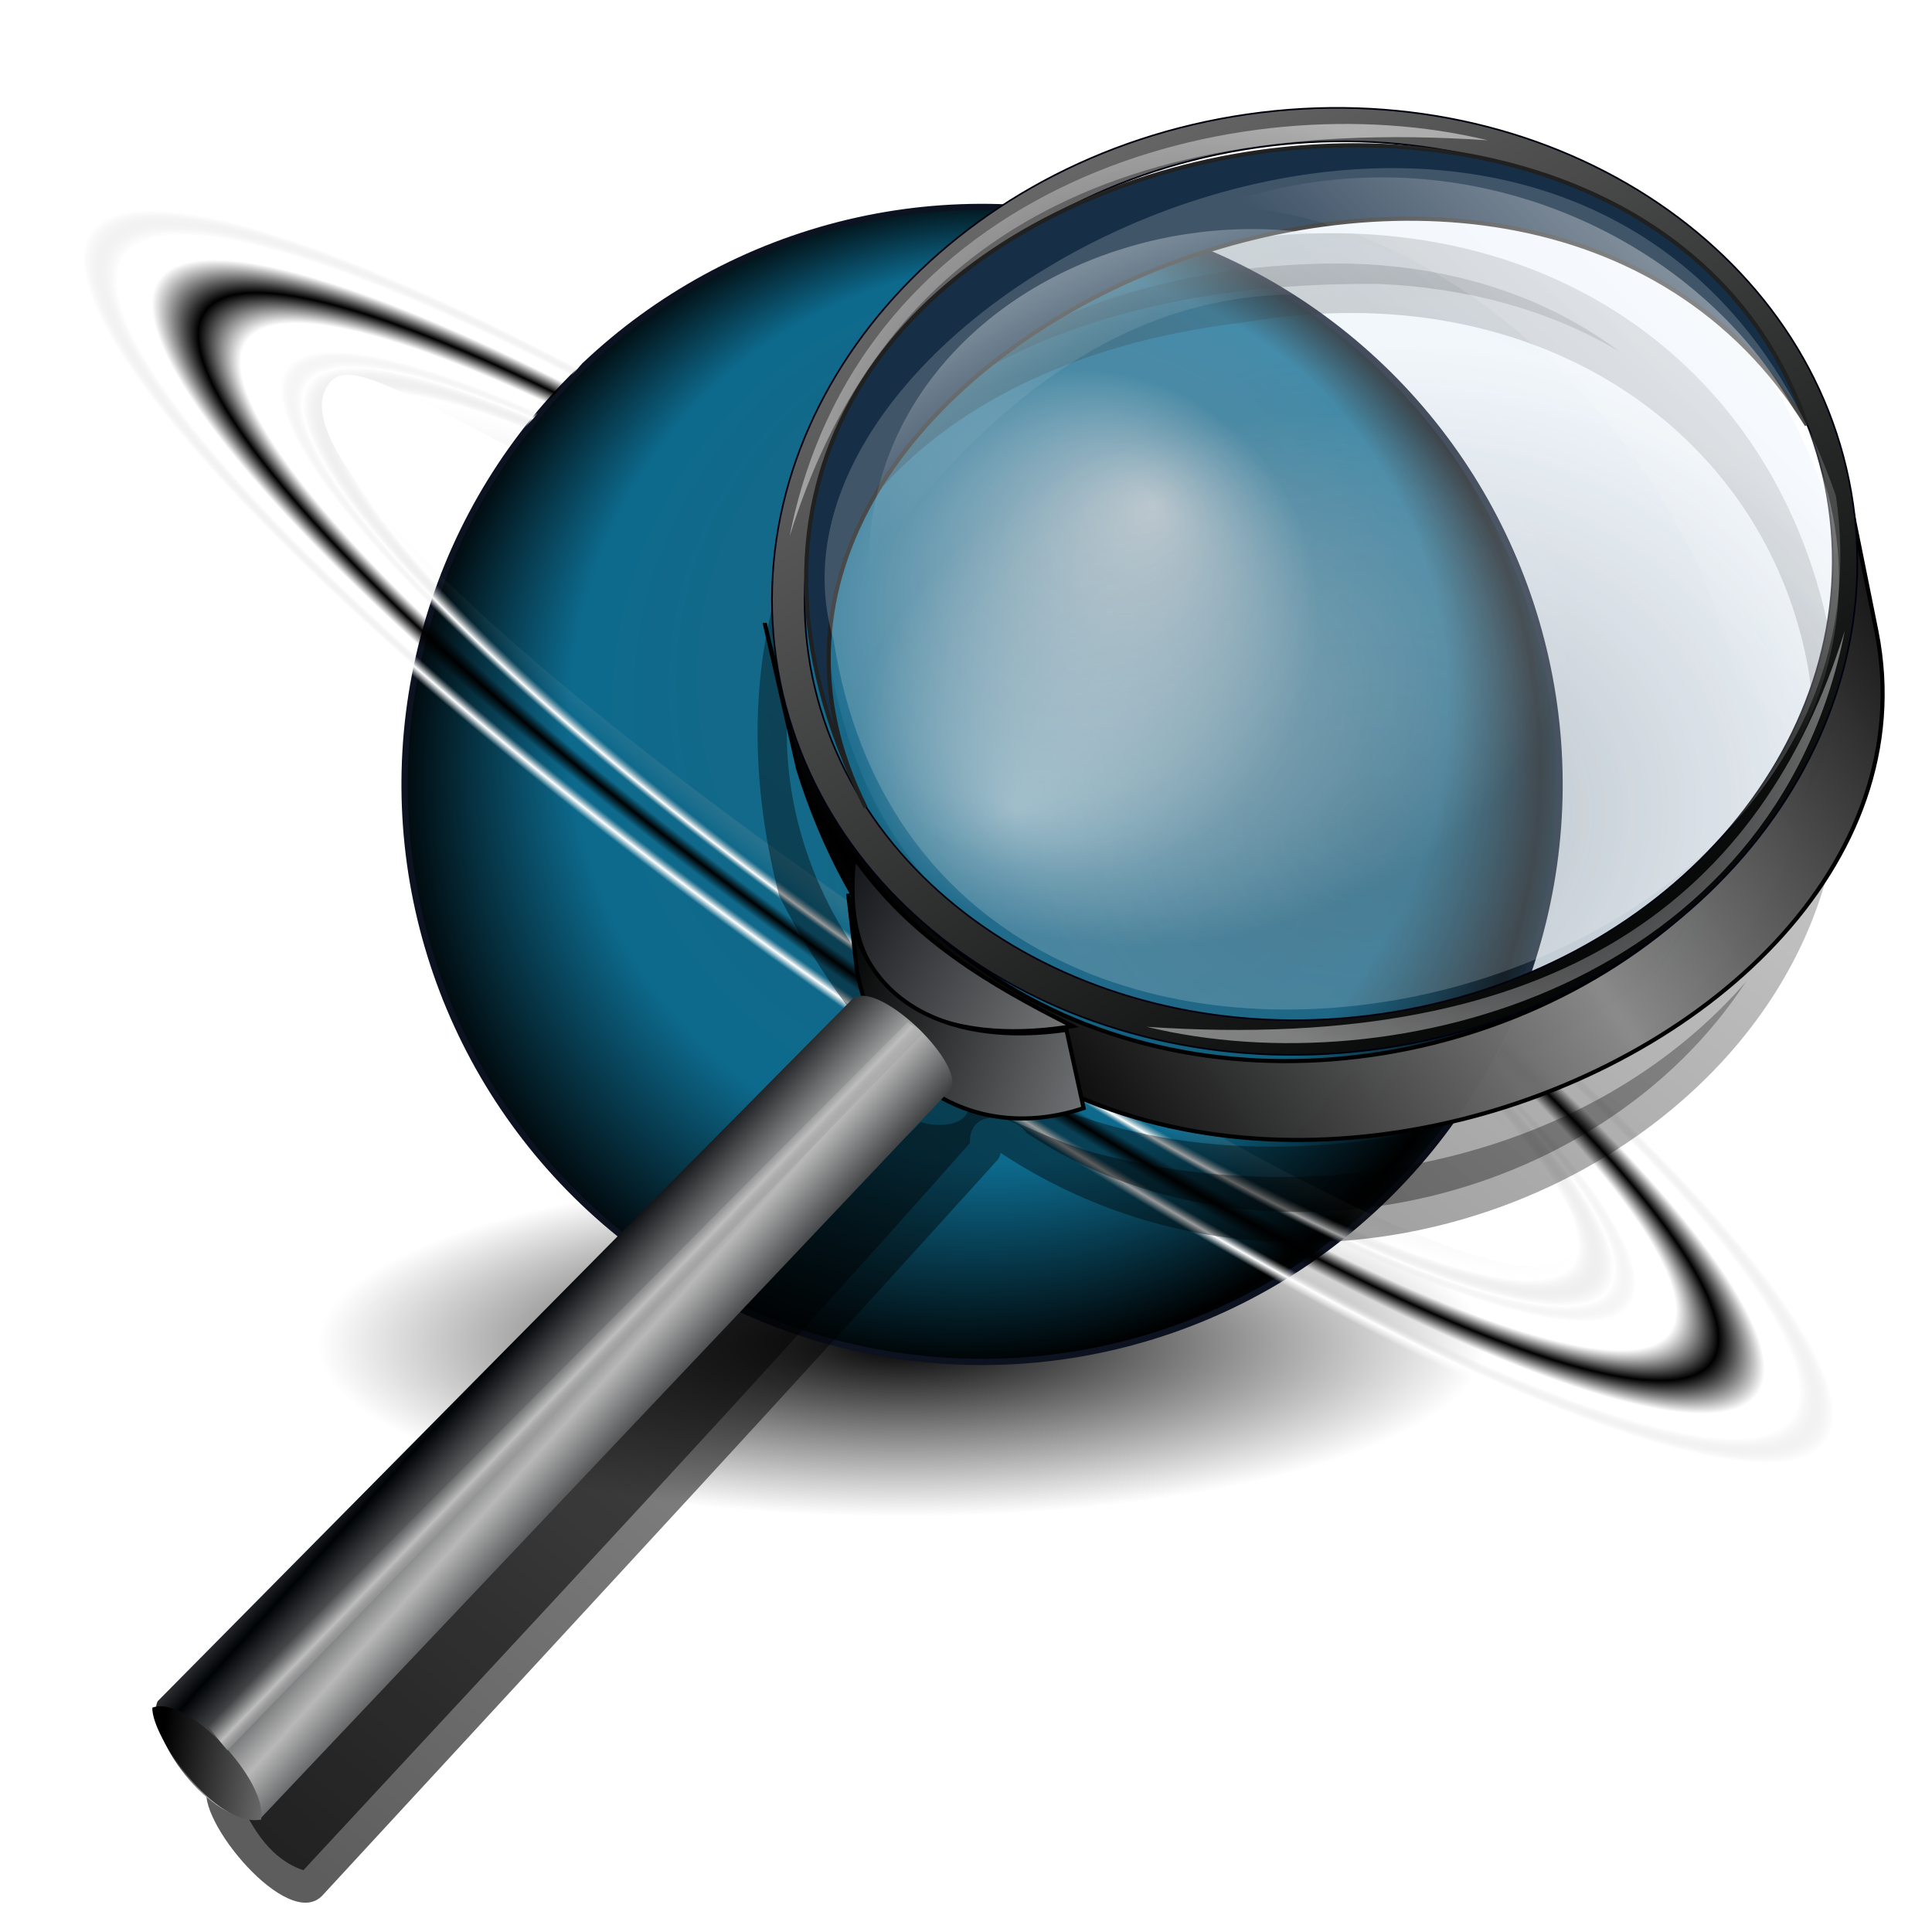 <?xml version="1.0" encoding="UTF-8" standalone="no"?>
<svg
   xmlns:dc="http://purl.org/dc/elements/1.1/"
   xmlns:cc="http://creativecommons.org/ns#"
   xmlns:rdf="http://www.w3.org/1999/02/22-rdf-syntax-ns#"
   xmlns:svg="http://www.w3.org/2000/svg"
   xmlns="http://www.w3.org/2000/svg"
   xmlns:xlink="http://www.w3.org/1999/xlink"
   xmlns:sodipodi="http://sodipodi.sourceforge.net/DTD/sodipodi-0.dtd"
   xmlns:inkscape="http://www.inkscape.org/namespaces/inkscape"
   inkscape:output_extension="org.inkscape.output.svg.inkscape"
   sodipodi:docname="icon-browser.svg"
   version="1.0"
   height="255"
   width="255"
   inkscape:version="1.0 (4035a4f, 2020-05-01)"
   sodipodi:version="0.32"
   id="svg2">
  <sodipodi:namedview
     inkscape:window-maximized="1"
     inkscape:window-y="0"
     inkscape:window-x="0"
     inkscape:snap-global="false"
     inkscape:document-rotation="0"
     inkscape:current-layer="svg2"
     inkscape:cy="127.5"
     inkscape:cx="127.5"
     inkscape:zoom="3.4509804"
     showgrid="false"
     id="namedview113"
     inkscape:window-height="1056"
     inkscape:window-width="1920"
     inkscape:pageshadow="2"
     inkscape:pageopacity="0"
     guidetolerance="10"
     gridtolerance="10"
     objecttolerance="10"
     borderopacity="1"
     bordercolor="#666666"
     pagecolor="#ff0000" />
  <defs
     id="defs5">
    <linearGradient
       id="linearGradient959"
       inkscape:collect="always">
      <stop
         id="stop955"
         offset="0"
         style="stop-color:#ffffff;stop-opacity:0.464" />
      <stop
         id="stop957"
         offset="1"
         style="stop-color:#ffffff;stop-opacity:0;" />
    </linearGradient>
    <linearGradient
       id="linearGradient2720"
       inkscape:collect="always">
      <stop
         stop-opacity="0.634"
         stop-color="#000000"
         id="stop2716" />
      <stop
         stop-opacity="0.161"
         stop-color="#000000"
         id="stop2718"
         offset="1" />
    </linearGradient>
    <linearGradient
       id="linearGradient3453">
      <stop
         stop-opacity="1"
         stop-color="#b6c0c3"
         id="stop3455" />
      <stop
         stop-opacity="1"
         stop-color="#166887"
         offset="0.43"
         id="stop3457" />
      <stop
         stop-opacity="1"
         stop-color="#0d6a8d"
         id="stop3459"
         offset="0.762" />
      <stop
         stop-opacity="1"
         stop-color="#000000"
         id="stop3469"
         offset="1" />
    </linearGradient>
    <linearGradient
       id="linearGradient3398">
      <stop
         stop-opacity="1"
         stop-color="#000000"
         id="stop3400" />
      <stop
         stop-opacity="0"
         stop-color="#c0c0c0"
         offset="0.683"
         id="stop3420" />
      <stop
         stop-opacity="1"
         stop-color="#ffffff"
         offset="0.723"
         id="stop3418" />
      <stop
         stop-opacity="0"
         stop-color="#d8d8d8"
         offset="0.747"
         id="stop3414" />
      <stop
         stop-opacity="0"
         stop-color="#000000"
         id="stop3416"
         offset="0.791" />
      <stop
         stop-opacity="1"
         stop-color="#000000"
         offset="0.838"
         id="stop3406" />
      <stop
         stop-opacity="0"
         stop-color="#010100"
         id="stop3408"
         offset="0.889" />
      <stop
         stop-opacity="0"
         stop-color="#cccccc"
         offset="0.927"
         id="stop3410" />
      <stop
         stop-opacity="1"
         stop-color="#ffffff"
         id="stop3412"
         offset="0.965" />
      <stop
         stop-opacity="0"
         stop-color="#ffffff"
         id="stop3402"
         offset="1" />
    </linearGradient>
    <linearGradient
       id="linearGradient3233">
      <stop
         stop-opacity="1"
         stop-color="#000000"
         id="stop3235" />
      <stop
         stop-opacity="0.498"
         stop-color="#000000"
         offset="0.5"
         id="stop3241" />
      <stop
         stop-opacity="0"
         stop-color="#000000"
         id="stop3237"
         offset="1" />
    </linearGradient>
    <radialGradient
       r="81.68"
       fy="206.45"
       fx="298.43"
       cy="206.45"
       cx="298.43"
       gradientTransform="matrix(1,0,0,0.314,0,141.604)"
       gradientUnits="userSpaceOnUse"
       id="radialGradient3475"
       xlink:href="#linearGradient3233"
       inkscape:collect="always" />
    <radialGradient
       r="92.92"
       fy="89.53"
       fx="253.72"
       cy="78.34"
       cx="305.04"
       spreadMethod="reflect"
       gradientTransform="matrix(0.175,1.007,-0.976,0.17,329.227,-205.733)"
       gradientUnits="userSpaceOnUse"
       id="radialGradient3477"
       xlink:href="#linearGradient3453"
       inkscape:collect="always" />
    <radialGradient
       r="179.01"
       fy="136.7"
       fx="132.87"
       cy="136.7"
       cx="132.87"
       gradientTransform="matrix(0.853,-0.346,0.065,0.161,37.339,170.799)"
       gradientUnits="userSpaceOnUse"
       id="radialGradient3481"
       xlink:href="#linearGradient3398"
       inkscape:collect="always" />
    <linearGradient
       inkscape:collect="always"
       id="linearGradient2452">
      <stop
         stop-opacity="0"
         stop-color="#bfd1d9"
         id="stop2448" />
      <stop
         stop-opacity="0.018"
         stop-color="#ccd9df"
         id="stop2454"
         offset="0.767" />
      <stop
         stop-opacity="0.402"
         stop-color="#d1dce1"
         offset="1"
         id="stop2450" />
    </linearGradient>
    <linearGradient
       inkscape:collect="always"
       id="linearGradient2446">
      <stop
         stop-opacity="0.384"
         stop-color="#1d313a"
         id="stop2442" />
      <stop
         stop-opacity="0"
         stop-color="#1d313a"
         offset="1"
         id="stop2444" />
    </linearGradient>
    <linearGradient
       id="linearGradient2424">
      <stop
         stop-opacity="1"
         stop-color="#000000"
         id="stop2420" />
      <stop
         stop-opacity="0.982"
         stop-color="#888888"
         offset="1"
         id="stop2422" />
    </linearGradient>
    <linearGradient
       id="linearGradient2418">
      <stop
         stop-opacity="0.451"
         stop-color="#6a6a6a"
         id="stop2414" />
      <stop
         stop-opacity="0"
         stop-color="#b8b8b8"
         id="stop2416"
         offset="1" />
    </linearGradient>
    <linearGradient
       id="linearGradient2412">
      <stop
         style="stop-color:#ffffff;stop-opacity:0.422"
         stop-opacity="0.46"
         stop-color="#ffffff"
         id="stop2408" />
      <stop
         style="stop-color:#ffffff;stop-opacity:0"
         stop-opacity="0"
         stop-color="#7a7a7a"
         id="stop2410"
         offset="1" />
    </linearGradient>
    <linearGradient
       inkscape:collect="always"
       id="linearGradient1163">
      <stop
         stop-opacity="0"
         stop-color="#9895a2"
         id="stop1159" />
      <stop
         stop-opacity="0.464"
         stop-color="#ffffff"
         offset="1"
         id="stop1161" />
    </linearGradient>
    <linearGradient
       inkscape:collect="always"
       id="linearGradient1157">
      <stop
         stop-opacity="0"
         stop-color="#9895a2"
         id="stop1153" />
      <stop
         stop-opacity="0.513"
         stop-color="#ffffff"
         offset="1"
         id="stop1155" />
    </linearGradient>
    <linearGradient
       id="linearGradient2791">
      <stop
         stop-opacity="1"
         stop-color="#000101"
         id="stop2215" />
      <stop
         stop-opacity="1"
         stop-color="#717171"
         id="stop2795"
         offset="1" />
    </linearGradient>
    <linearGradient
       id="linearGradient2838-5">
      <stop
         stop-opacity="1"
         stop-color="#000308"
         id="stop2840" />
      <stop
         stop-opacity="1"
         stop-color="#8e8e8e"
         id="stop2842"
         offset="1" />
    </linearGradient>
    <linearGradient
       id="linearGradient2846">
      <stop
         stop-opacity="1"
         stop-color="#030404"
         id="stop2848" />
      <stop
         stop-opacity="1"
         stop-color="#7e8183"
         id="stop2850-6"
         offset="1" />
    </linearGradient>
    <linearGradient
       id="linearGradient2856">
      <stop
         stop-opacity="1"
         stop-color="#000000"
         id="stop2858" />
      <stop
         stop-opacity="1"
         stop-color="#787878"
         id="stop2860"
         offset="1" />
    </linearGradient>
    <linearGradient
       id="linearGradient2895">
      <stop
         stop-opacity="1"
         stop-color="#bebebe"
         id="stop2897" />
      <stop
         stop-opacity="0"
         stop-color="#888888"
         id="stop2899"
         offset="1" />
    </linearGradient>
    <linearGradient
       id="linearGradient2836">
      <stop
         stop-opacity="1"
         stop-color="#000306"
         id="stop2838-2" />
      <stop
         stop-opacity="1"
         stop-color="#b8b8b8"
         offset="1"
         id="stop2844" />
    </linearGradient>
    <radialGradient
       inkscape:collect="always"
       xlink:href="#linearGradient1163"
       id="radialGradient3497"
       gradientUnits="userSpaceOnUse"
       gradientTransform="matrix(-0.074,0.501,-0.592,-0.104,54.978,-24.472)"
       cx="283.25"
       cy="184.99"
       fx="283.25"
       fy="184.99"
       r="93.77" />
    <radialGradient
       inkscape:collect="always"
       xlink:href="#linearGradient1157"
       id="radialGradient3500"
       gradientUnits="userSpaceOnUse"
       gradientTransform="matrix(0.074,-0.501,0.592,0.104,-242.68,186.917)"
       cx="283.25"
       cy="184.99"
       fx="283.25"
       fy="184.99"
       r="93.77" />
    <linearGradient
       inkscape:collect="always"
       xlink:href="#linearGradient2895"
       id="linearGradient3503-2"
       gradientUnits="userSpaceOnUse"
       gradientTransform="matrix(0.524,-0.075,0.079,0.55,-8.747,-36.799)"
       spreadMethod="reflect"
       x1="-389.51"
       y1="340.41"
       x2="-392.43"
       y2="336.46" />
    <linearGradient
       inkscape:collect="always"
       xlink:href="#linearGradient2856"
       id="linearGradient3506-8"
       gradientUnits="userSpaceOnUse"
       gradientTransform="matrix(0.524,-0.075,0.079,0.55,-278.272,7.281)"
       x1="-3.133"
       y1="418.84"
       x2="26.432"
       y2="428.07" />
    <linearGradient
       inkscape:collect="always"
       xlink:href="#linearGradient2836"
       id="linearGradient3509-9"
       gradientUnits="userSpaceOnUse"
       gradientTransform="matrix(0.524,-0.075,0.079,0.55,-271.149,-1.737)"
       spreadMethod="reflect"
       x1="78.31"
       y1="348.5"
       x2="92.43"
       y2="366.3" />
    <linearGradient
       inkscape:collect="always"
       xlink:href="#linearGradient2846"
       id="linearGradient3512"
       gradientUnits="userSpaceOnUse"
       gradientTransform="matrix(0.524,-0.075,0.079,0.55,-278.272,7.281)"
       x1="190.51"
       y1="259.64"
       x2="258.71"
       y2="295.77" />
    <linearGradient
       inkscape:collect="always"
       xlink:href="#linearGradient2838-5"
       id="linearGradient3515"
       gradientUnits="userSpaceOnUse"
       gradientTransform="matrix(0.524,-0.075,0.079,0.55,-278.272,7.281)"
       x1="181.85"
       y1="231.2"
       x2="256.2"
       y2="291.58" />
    <radialGradient
       inkscape:collect="always"
       xlink:href="#linearGradient2452"
       id="radialGradient3520"
       gradientUnits="userSpaceOnUse"
       gradientTransform="matrix(1.052,-0.417,0.22,0.677,-845.876,164.009)"
       cx="648.86"
       cy="299.86"
       fx="648.86"
       fy="299.86"
       r="89.23" />
    <linearGradient
       inkscape:collect="always"
       xlink:href="#linearGradient2791"
       id="linearGradient3525"
       gradientUnits="userSpaceOnUse"
       gradientTransform="matrix(0.524,-0.075,0.079,0.55,-458.673,29.012)"
       x1="707.03"
       y1="306.54"
       x2="601.67"
       y2="60.971" />
    <linearGradient
       inkscape:collect="always"
       xlink:href="#linearGradient2424"
       id="linearGradient3528-7"
       gradientUnits="userSpaceOnUse"
       gradientTransform="matrix(1.11,-0.16,0.16,1.11,-293.083,5.447)"
       spreadMethod="reflect"
       x1="241.95"
       y1="99.47"
       x2="184.34"
       y2="128.02" />
    <radialGradient
       inkscape:collect="always"
       xlink:href="#linearGradient2446"
       id="radialGradient3534"
       gradientUnits="userSpaceOnUse"
       gradientTransform="matrix(0.524,-0.075,0.064,0.446,-475.199,36.62)"
       cx="707.19"
       cy="289.48"
       fx="707.19"
       fy="289.48"
       r="139.33" />
    <filter
       color-interpolation-filters="sRGB"
       inkscape:collect="always"
       id="filter1149"
       x="-0.012"
       width="1.024"
       y="-0.012"
       height="1.024">
      <feGaussianBlur
         inkscape:collect="always"
         stdDeviation="1.09"
         id="feGaussianBlur1151" />
    </filter>
    <linearGradient
       gradientUnits="userSpaceOnUse"
       y2="80.69"
       x2="342.13"
       y1="290.74"
       x1="169.25"
       id="linearGradient2722"
       xlink:href="#linearGradient2720"
       inkscape:collect="always" />
    <linearGradient
       gradientUnits="userSpaceOnUse"
       y2="68.386"
       x2="-66.419"
       y1="35.844"
       x1="-33.757"
       id="linearGradient961"
       xlink:href="#linearGradient959"
       inkscape:collect="always" />
    <radialGradient
       gradientUnits="userSpaceOnUse"
       gradientTransform="matrix(1,0,0,0.677,0,17.547)"
       r="49.21"
       fy="65.195"
       fx="-162.41"
       cy="54.375"
       cx="-131.283"
       id="radialGradient971"
       xlink:href="#linearGradient2412"
       inkscape:collect="always" />
  </defs>
  <g
     transform="matrix(-0.947,0,0,0.947,245.909,0.55)"
     id="g3468">
    <ellipse
       fill-opacity="1"
       stroke="none"
       fill="url(#radialGradient3475)"
       id="path3231"
       transform="matrix(0.997,0,0,0.937,-163.549,-6.64)"
       cx="298.43"
       cy="206.45"
       rx="81.68"
       ry="25.654" />
    <g
       id="g3455"
       transform="matrix(0.904,-0.205,0.205,0.904,-48.242,16.006)">
      <circle
         stroke-miterlimit="4"
         stroke-dashoffset="0"
         stroke-width="1"
         stroke-linecap="round"
         fill-opacity="1"
         stroke-linejoin="round"
         stroke="#0d1221"
         fill="url(#radialGradient3477)"
         stroke-opacity="1"
         stroke-dasharray="none"
         transform="matrix(0.937,0,0,0.937,-126.222,30.786)"
         id="path2384"
         cx="303.14"
         cy="114.83"
         r="92.67" />
      <path
         fill-opacity="1"
         stroke="none"
         fill-rule="evenodd"
         fill="url(#radialGradient3481)"
         sodipodi:nodetypes="cssccsscc"
         id="path2626"
         d="m 75.208,167.461 c -16.658,12.666 -19.403,13.229 -19.56,18.613 -0.78,26.673 219.245,-58.184 211.537,-84.011 -1.304,-4.37 -5.423,-3.785 -28.674,2.515 l -8.049,-14.589 c 42.181,-9.13 77.098,-16.341 81.244,-5.785 C 326.736,122.47 25.019,250.382 7.354,205.19 2.723,193.343 44.613,163.81 71.532,151.363 c 0.576,5.345 2.018,11.835 3.676,16.098 z"
         inkscape:connector-curvature="0" />
    </g>
  </g>
  <g
     fill-opacity="1"
     filter="url(#filter1149)"
     fill="url(#linearGradient2722)"
     transform="translate(-128.212,-44.331)"
     id="g1147">
    <path
       stroke-miterlimit="4"
       stroke-width="0"
       stroke-linecap="butt"
       fill-opacity="1"
       stroke-linejoin="miter"
       stroke="#000000"
       fill-rule="evenodd"
       fill="url(#linearGradient2722)"
       stroke-opacity="1"
       stroke-dasharray="none"
       inkscape:connector-curvature="0"
       d="m 302.006,79.143 c -19.878,0.569 -40.69,6.698 -54.781,21.5 17.226,-14.667 40.825,-19.055 62.999,-18.832 11.096,0.466 22.25,3.239 31.72,8.925 -11.422,-8.634 -25.751,-12.038 -39.938,-11.594 z m 56.75,94.625 c 0.104,-0.033 -0.043,-0.058 0,0 z m -0.719,0.844 c -20.215,22.557 -54.102,29.452 -82.938,22.469 -6.543,-1.316 -14.132,-5.349 -19.031,-7.594 0.595,3.536 -3.964,3.729 -6.312,2.938 -30.128,29.635 -60.158,59.398 -89.938,89.469 1.702,3.869 4.223,7.905 8.438,9.281 29.476,-31.816 59.326,-63.567 87.969,-95.969 -0.169,-4.557 5.439,-3.996 7.531,-1.312 30.024,19.953 75.299,10.099 94.969,-20.094 l -0.646,0.763 z"
       id="path3568" />
    <path
       stroke-miterlimit="4"
       stroke-width="0"
       stroke-linecap="butt"
       fill-opacity="1"
       stroke-linejoin="miter"
       stroke="#000000"
       fill-rule="evenodd"
       fill="url(#linearGradient2722)"
       stroke-opacity="1"
       stroke-dasharray="none"
       inkscape:connector-curvature="0"
       d="m 302.644,76.868 c -25.008,0.637 -52.311,10.568 -64.532,33.945 -3.706,6.893 -5.975,14.571 -6.749,22.305 3.168,-22.753 23.057,-39.409 44.393,-45.046 21.785,-6.066 46.917,-7.694 66.826,4.671 11.307,6.773 20.314,17.589 24.625,30.156 -5.989,-24.479 -28.276,-43.214 -53.21,-45.506 -3.766,-0.429 -7.561,-0.655 -11.352,-0.525 z m -71.344,56.781 c 0.088,-0.033 0.078,-1.3 0,0 z m 138.531,12.188 c -2.965,24.672 -25.05,42.578 -48.091,48.322 -27.238,7.438 -60.457,2.872 -78.931,-20.147 -6.088,-7.529 -10.176,-16.661 -11.541,-26.269 0.116,14.905 9.568,27.322 19.5,37.562 4.86,3.944 6.406,6.295 -0.938,4.688 -30.628,30.121 -61.463,60.72 -91.625,91.156 1.816,5.058 5.854,11.122 11.469,11.969 29.962,-32.096 59.829,-64.596 89.312,-97.156 -0.487,-6.402 5.434,1.139 8.438,1.781 33.632,18.858 82.046,4.31 98.062,-31.062 2.965,-6.696 4.503,-14.162 4.438,-21.594 z m -199.844,147.062 c -0.043,0.058 0.104,0.033 0,0 z"
       id="path3564" />
    <path
       stroke-miterlimit="4"
       stroke-width="0"
       stroke-linecap="butt"
       fill-opacity="1"
       stroke-linejoin="miter"
       stroke="#000000"
       fill-rule="evenodd"
       fill="url(#linearGradient2722)"
       stroke-opacity="1"
       stroke-dasharray="none"
       inkscape:connector-curvature="0"
       d="m 303.412,75.111 c -4.224,0.027 -8.587,0.372 -13.062,1.062 -50.049,6.781 -70.151,44.688 -59.281,86.438 5.372,10.525 11.805,19.01 18.875,25.688 -0.997,-0.118 -1.845,0.026 -2.438,0.531 l -91.875,91.344 c -1.835,3.977 10.592,19.261 15.156,14.312 42.662,-46.254 57.891,-62.564 89.062,-97.031 0.253,-0.28 0.388,-0.607 0.406,-0.969 46.143,30.462 110.416,-2.102 110.906,-49.781 1.34,-42.067 -26.914,-71.856 -67.75,-71.594 z m 3.281,10.531 c 31.905,0.055 55.582,20.004 60.25,47.313 4.548,31.566 -21.659,57.389 -58.938,61.969 -87.405,10.751 -108.168,-97.093 -15.469,-108.063 4.862,-0.841 9.598,-1.227 14.156,-1.219 z"
       id="path1910" />
  </g>
  <g
     transform="translate(267.707,-4.202)"
     id="g989">
    <path
       style="fill:url(#radialGradient3534)"
       stroke-miterlimit="4"
       stroke-width="0"
       stroke-linecap="butt"
       fill-opacity="1"
       stroke-linejoin="miter"
       stroke="#000000"
       fill-rule="evenodd"
       fill="url(#radialGradient3534)"
       stroke-opacity="1"
       stroke-dasharray="none"
       inkscape:connector-curvature="0"
       d="M -169.767,96.447 C -155.757,186.021 -12.588,154.666 -24.091,75.458 -55.507,-20.919 -184.622,36.219 -169.767,96.447 Z"
       id="path2255"
       sodipodi:nodetypes="ccc" />
    <path
       stroke-miterlimit="4"
       stroke-width="0"
       stroke-linecap="butt"
       fill-opacity="0.205"
       stroke-linejoin="miter"
       stroke="#000000"
       fill-rule="evenodd"
       fill="#7ab1db"
       stroke-opacity="1"
       stroke-dasharray="none"
       opacity="0.602"
       inkscape:connector-curvature="0"
       sodipodi:nodetypes="ccc"
       id="path2807"
       d="M -158.252,91.014 C -145.644,171.556 -15.624,143.177 -25.968,71.954 -54.369,-14.684 -171.663,36.865 -158.252,91.014 Z" />
    <path
       style="fill:url(#linearGradient3528-7)"
       stroke-width="0.542"
       stroke-linecap="butt"
       fill-opacity="1"
       stroke-linejoin="miter"
       stroke="#000000"
       fill-rule="evenodd"
       fill="url(#linearGradient3528-7)"
       stroke-opacity="1"
       inkscape:connector-curvature="0"
       d="m -166.72,86.675 4.377,19.063 c 27.163,87.091 154.376,43.267 142.315,-18.141 L -24.936,63.224 C -9.013,148.338 -145.241,181.96 -166.72,86.675 Z"
       id="path1873"
       sodipodi:nodetypes="ccccc" />
    <path
       style="fill:url(#linearGradient3525)"
       stroke-miterlimit="4"
       stroke-width="0.217"
       stroke-linecap="round"
       fill-opacity="1"
       stroke-linejoin="round"
       stroke="#00010e"
       fill-rule="evenodd"
       fill="url(#linearGradient3525)"
       stroke-opacity="1"
       stroke-dasharray="none"
       inkscape:connector-curvature="0"
       d="m -103.071,19.29 c -39.227,5.652 -67.087,37.852 -62.184,71.884 4.903,34.031 40.72,57.057 79.947,51.406 39.227,-5.652 67.087,-37.852 62.184,-71.884 -4.903,-34.031 -40.72,-57.057 -79.947,-51.406 z m 1.184,4.39 c 37.174,-5.356 71.025,15.909 75.573,47.475 4.548,31.566 -21.924,61.522 -59.098,66.878 -37.174,5.356 -71.042,-15.907 -75.59,-47.472 -4.548,-31.566 21.94,-61.524 59.114,-66.88 z"
       id="path1875" />
    <path
       stroke-width="0.542"
       stroke-linecap="butt"
       fill-opacity="1"
       stroke-linejoin="miter"
       stroke="#202020"
       fill-rule="evenodd"
       fill="#162f47"
       stroke-opacity="0.98"
       inkscape:connector-curvature="0"
       d="m -153.472,110.739 c -29.918,-59.644 86.546,-111.17 124.232,-50.436 -23.571,-68.993 -166.715,-35.126 -124.232,50.436 z"
       id="path2765"
       sodipodi:nodetypes="ccc" />
    <path
       stroke-width="0.542"
       stroke-linecap="butt"
       fill-opacity="0.308"
       stroke-linejoin="miter"
       stroke="none"
       fill-rule="evenodd"
       fill="#787c7f"
       stroke-opacity="1"
       opacity="0.602"
       inkscape:connector-curvature="0"
       d="M -157.676,88.709 C -145.068,169.251 -15.048,140.872 -25.392,69.649 -54.227,-13.807 -171.948,40.878 -157.676,88.709 Z"
       id="path2767"
       sodipodi:nodetypes="ccc"
       style="fill:#ffffff;fill-opacity:0.308" />
    <path
       style="fill:url(#radialGradient3520)"
       stroke-miterlimit="4"
       stroke-width="0"
       stroke-linecap="butt"
       fill-opacity="1"
       stroke-linejoin="miter"
       stroke="#000000"
       fill-rule="evenodd"
       fill="url(#radialGradient3520)"
       stroke-opacity="1"
       stroke-dasharray="none"
       inkscape:connector-curvature="0"
       d="m -153.053,78.924 c 0.057,-42.463 61.237,-61.401 91.652,-25.763 C -96.793,33.933 -126.725,42.026 -153.053,78.924 Z"
       id="path2769"
       sodipodi:nodetypes="ccc" />
    <ellipse
       style="opacity:1;fill:url(#radialGradient971);fill-opacity:1;stroke:none"
       stroke-miterlimit="4"
       stroke-width="0"
       stroke-linecap="round"
       fill-opacity="1"
       stroke-linejoin="round"
       stroke="#00010e"
       fill-rule="evenodd"
       fill="url(#linearGradient3479-9)"
       stroke-opacity="1"
       stroke-dasharray="none"
       opacity="0.26"
       ry="33.33"
       rx="49.21"
       cy="54.375"
       cx="-131.283"
       transform="rotate(-18.867)"
       id="path2264" />
    <path
       style="fill:url(#linearGradient3515)"
       stroke-width="0.542"
       stroke-linecap="butt"
       fill-opacity="1"
       stroke-linejoin="miter"
       stroke="#000000"
       fill-rule="evenodd"
       fill="url(#linearGradient3515)"
       stroke-opacity="1"
       inkscape:connector-curvature="0"
       d="m -154.943,117.398 c 7.499,10.688 17.946,16.78 28.796,22.243 -13.383,2.239 -31.361,-0.184 -28.796,-22.243 z"
       id="path2834"
       sodipodi:nodetypes="ccc" />
    <path
       style="fill:url(#linearGradient3512)"
       stroke-width="0.542"
       stroke-linecap="butt"
       fill-opacity="1"
       stroke-linejoin="miter"
       stroke="#000000"
       fill-rule="evenodd"
       fill="url(#linearGradient3512)"
       stroke-opacity="1"
       inkscape:connector-curvature="0"
       d="m -126.949,140.133 2.268,10.328 c -13.807,4.607 -27.058,-2.71 -29.922,-18.147 l -1.152,-10.161 c 1.297,14.943 14.026,20.121 28.806,17.98 z"
       id="path2836"
       sodipodi:nodetypes="ccccc" />
    <path
       style="fill:url(#linearGradient3509-9)"
       stroke-miterlimit="4"
       stroke-width="0"
       stroke-linecap="butt"
       fill-opacity="1"
       stroke-linejoin="miter"
       stroke="#000000"
       fill-rule="evenodd"
       fill="url(#linearGradient3509-9)"
       stroke-opacity="1"
       stroke-dasharray="none"
       inkscape:connector-curvature="0"
       d="m -155.216,136.076 c 3.319,-2.873 15.467,8.983 12.854,12.082 l -90.858,95.943 c -6.665,1.465 -15.51,-11.312 -13.684,-15.352 z"
       id="path2854"
       sodipodi:nodetypes="ccccc" />
    <path
       style="fill:url(#linearGradient3506-8)"
       stroke-miterlimit="4"
       stroke-width="0"
       stroke-linecap="butt"
       fill-opacity="1"
       stroke-linejoin="miter"
       stroke="#000000"
       fill-rule="evenodd"
       fill="url(#linearGradient3506-8)"
       stroke-opacity="1"
       stroke-dasharray="none"
       inkscape:connector-curvature="0"
       d="m -247.6,229.596 c -0.14,3.779 8.284,15.884 14.354,14.771 0.978,-5.089 -9.789,-16.578 -14.354,-14.771 z"
       id="path2864"
       sodipodi:nodetypes="ccc" />
    <path
       style="fill:url(#linearGradient3503-2)"
       stroke-miterlimit="4"
       stroke-width="0"
       stroke-linecap="butt"
       fill-opacity="1"
       stroke-linejoin="miter"
       stroke="#000000"
       fill-rule="evenodd"
       fill="url(#linearGradient3503-2)"
       stroke-opacity="1"
       stroke-dasharray="none"
       inkscape:connector-curvature="0"
       d="m -240.342,231.932 92.422,-92.839 2.019,1.495 -91.804,94.66 z"
       id="path2893"
       sodipodi:nodetypes="ccccc" />
    <path
       style="fill:url(#radialGradient3500)"
       stroke-miterlimit="4"
       stroke-width="0"
       stroke-linecap="butt"
       fill-opacity="1"
       stroke-linejoin="miter"
       stroke="#000000"
       fill-rule="evenodd"
       fill="url(#radialGradient3500)"
       stroke-opacity="1"
       stroke-dasharray="none"
       inkscape:connector-curvature="0"
       d="m -163.486,74.998 c 10.861,-34.896 37.443,-55.959 92.146,-52.279 -32.887,-7.981 -82.942,5.483 -92.146,52.279 z"
       id="path2903"
       sodipodi:nodetypes="ccc" />
    <path
       style="fill:url(#radialGradient3497)"
       stroke-miterlimit="4"
       stroke-width="0"
       stroke-linecap="butt"
       fill-opacity="1"
       stroke-linejoin="miter"
       stroke="#000000"
       fill-rule="evenodd"
       fill="url(#radialGradient3497)"
       stroke-opacity="1"
       stroke-dasharray="none"
       inkscape:connector-curvature="0"
       sodipodi:nodetypes="ccc"
       id="path2915"
       d="m -24.217,87.447 c -10.861,34.896 -37.443,55.959 -92.146,52.279 32.887,7.981 82.942,-5.483 92.146,-52.279 z" />
    <path
       style="fill:url(#linearGradient961);fill-opacity:1;stroke:none;stroke-width:1px;stroke-linecap:butt;stroke-linejoin:miter;stroke-opacity:1"
       d="M -106.867,31.337 C -53.86,12.547 2.477,68.628 -39.795,115.664 -28.291,85.588 -65.009,32.821 -106.867,31.337 Z"
       id="path953"
       sodipodi:nodetypes="ccc" />
  </g>
</svg>
